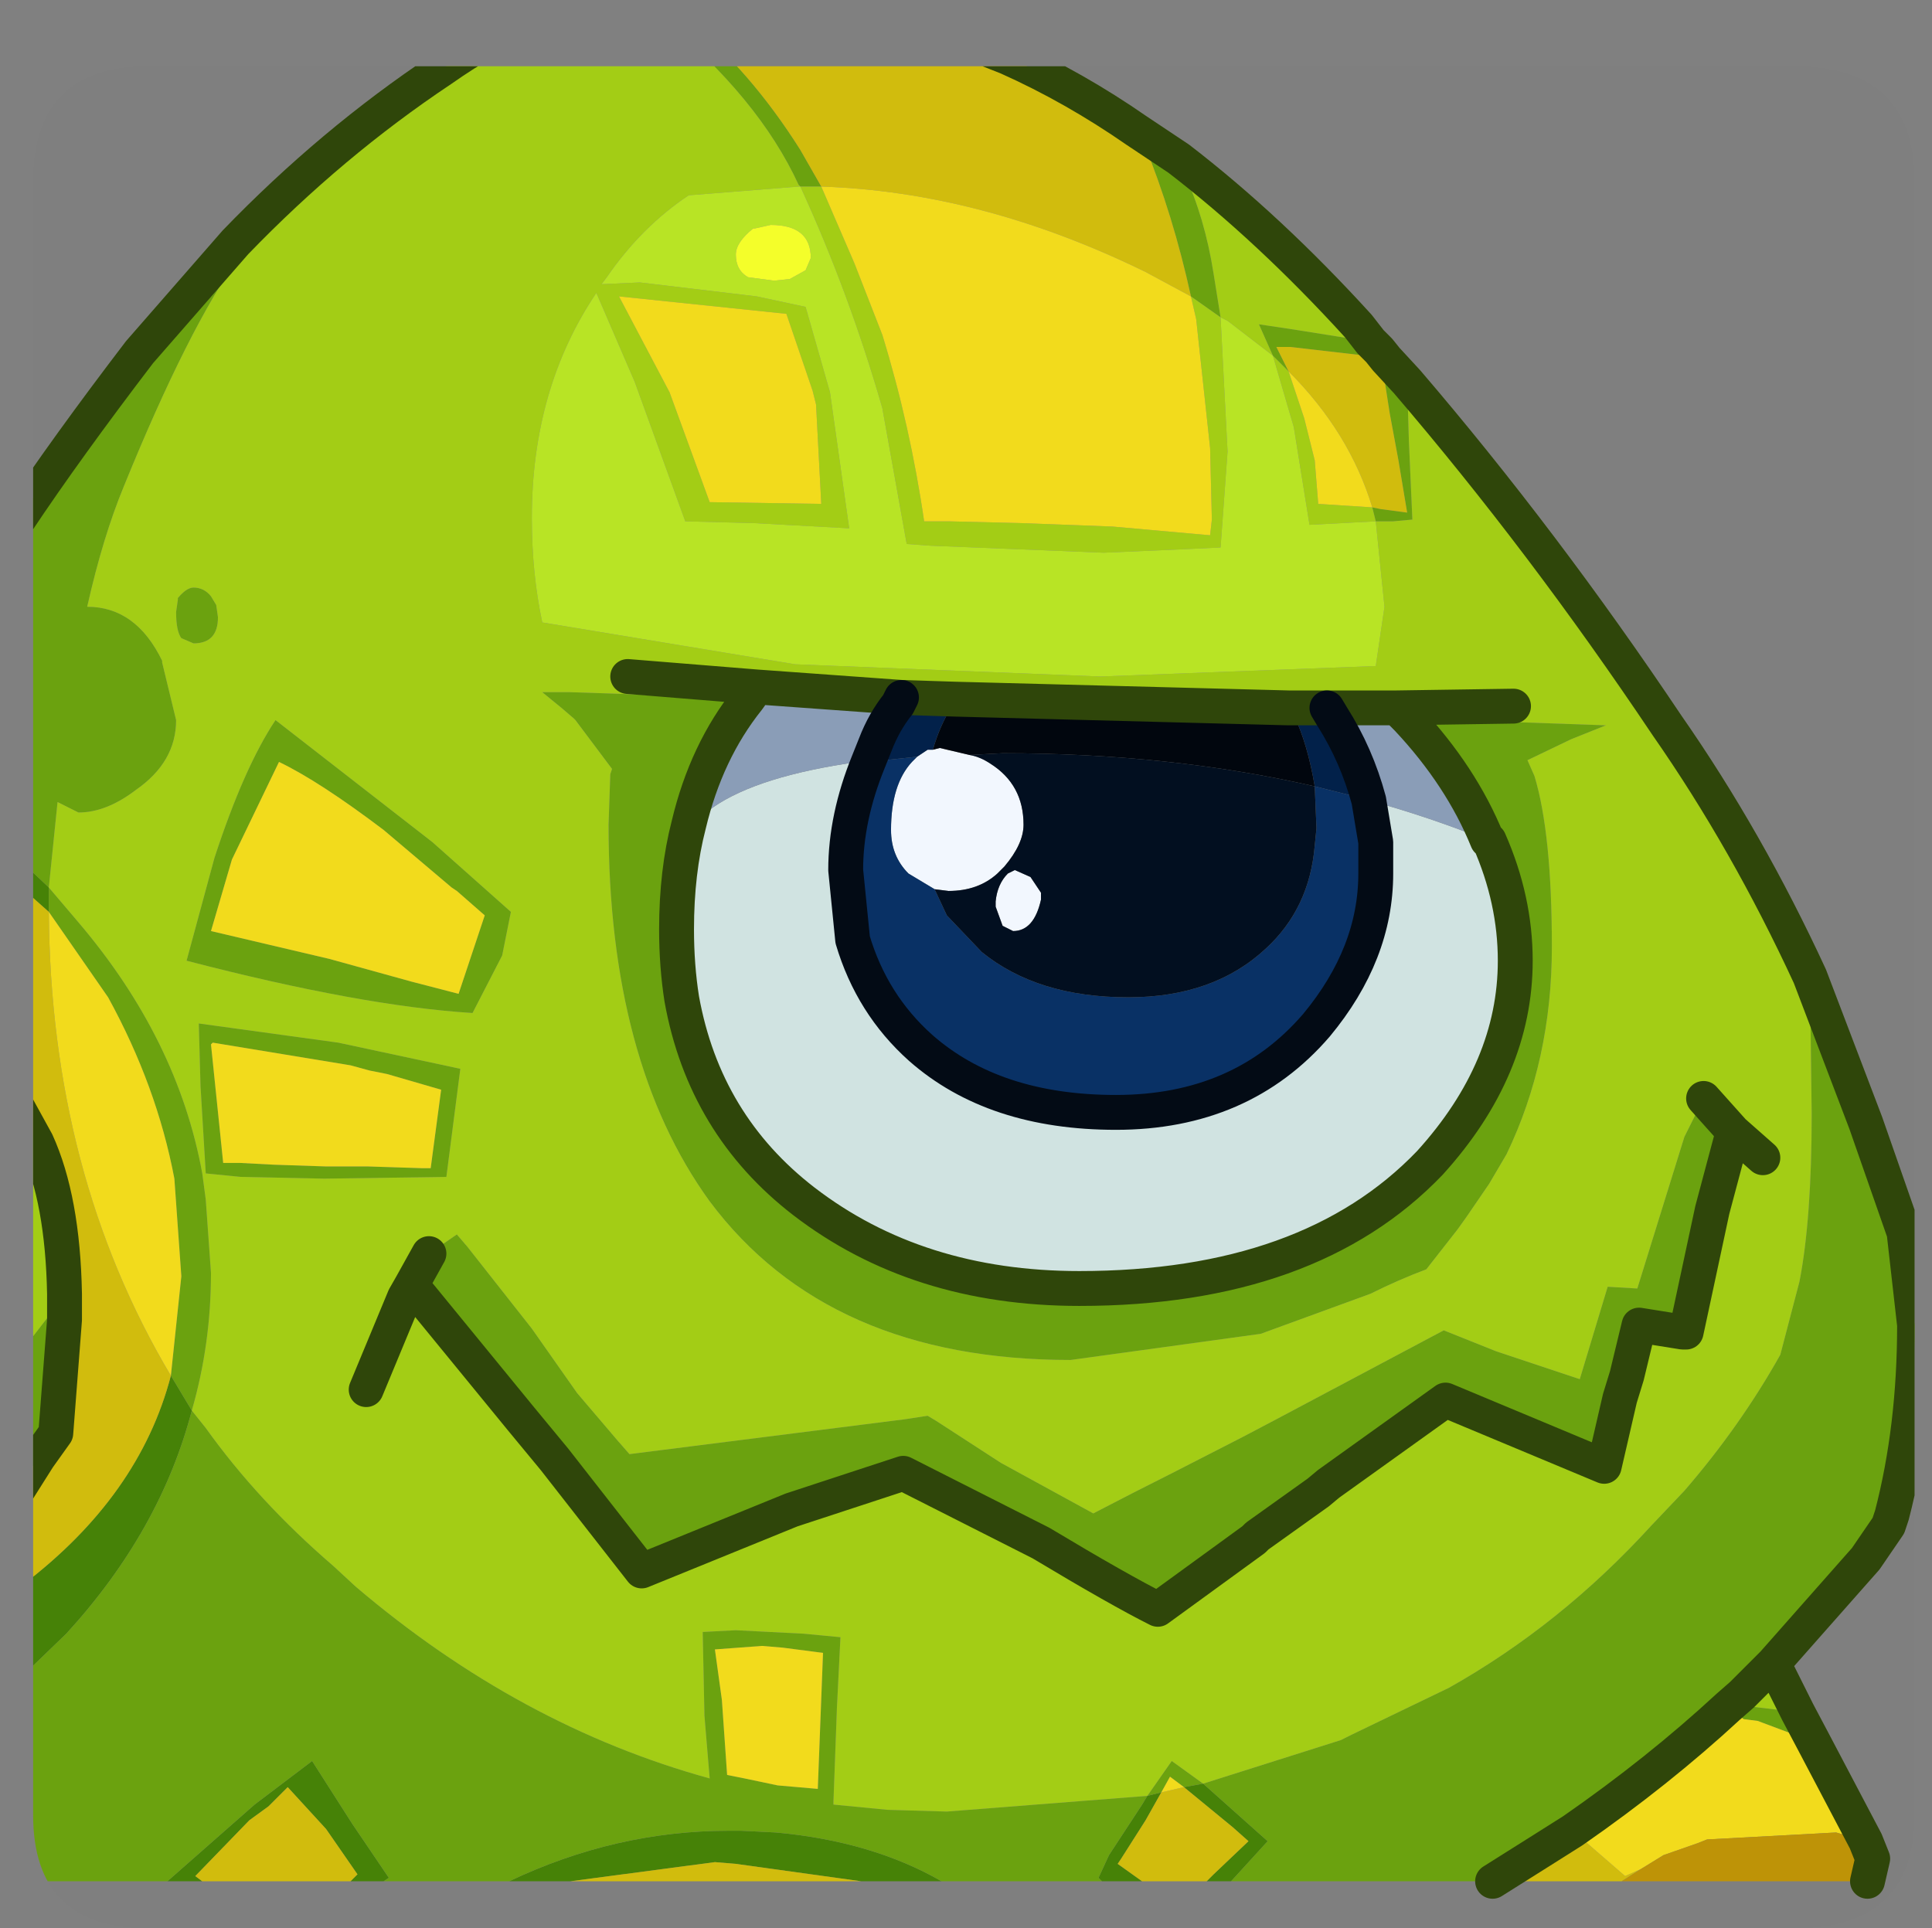 <?xml version="1.0" encoding="UTF-8" standalone="no"?>
<svg xmlns:ffdec="https://www.free-decompiler.com/flash" xmlns:xlink="http://www.w3.org/1999/xlink" ffdec:objectType="frame" height="55.3px" width="55.4px" xmlns="http://www.w3.org/2000/svg">
  <rect width="100%" height="100%" fill="#808080" stroke="none"/>
  <g transform="matrix(1.0, 0.0, 0.0, 1.0, 0.95, 1.9)">
    <clipPath id="clipPath0" transform="matrix(1.0, 0.0, 0.0, 1.0, 0.0, 0.0)">
      <path d="M50.5 0.0 Q53.95 0.0 53.95 3.3 L53.95 50.15 Q53.95 53.4 50.5 53.4 L3.3 53.4 Q0.0 53.4 0.0 50.15 L0.0 3.3 Q0.0 0.0 3.3 0.0 L50.5 0.0" fill="#000000" fill-rule="evenodd" stroke="none"/>
    </clipPath>
    <g clip-path="url(#clipPath0)">
      <use ffdec:characterId="2" height="54.45" transform="matrix(1.0, 0.0, 0.0, 1.0, -0.95, -1.9)" width="55.4" xlink:href="#shape1"/>
    </g>
    <use ffdec:characterId="3" height="53.4" transform="matrix(1.0, 0.0, 0.0, 1.0, 0.0, 0.0)" width="53.95" xlink:href="#shape2"/>
  </g>
  <defs>
    <g id="shape1" transform="matrix(1.0, 0.0, 0.0, 1.0, 0.95, 1.9)">
      <path d="M34.35 52.05 L33.65 52.05 33.75 51.95 33.85 51.85 34.85 50.9 34.4 50.5 33.0 49.35 33.55 49.25 35.4 50.9 34.35 52.05 M31.8 52.05 L30.65 52.05 30.55 51.95 30.85 51.3 31.8 49.85 31.95 49.6 32.35 49.5 31.9 50.3 31.2 51.4 31.1 51.55 31.8 52.05 M26.05 52.05 L23.75 52.05 20.15 51.55 19.55 51.5 15.4 52.05 13.65 52.05 Q16.7 50.6 19.95 50.6 L20.3 50.6 21.3 50.65 Q24.05 50.9 26.05 52.05 M10.05 52.05 L9.1 52.05 9.3 51.85 8.4 50.55 7.3 49.35 6.75 49.9 6.2 50.3 4.65 51.9 4.85 52.05 3.85 52.05 6.35 49.85 8.0 48.6 9.15 50.4 10.2 51.95 10.05 52.05 M-0.45 46.3 L-0.45 43.7 -0.3 43.55 Q3.05 41.0 3.95 37.55 L4.55 38.55 Q3.65 42.0 0.95 44.95 L-0.45 46.3 M-0.45 23.45 L-0.45 22.7 0.45 23.55 0.45 24.05 0.45 24.25 -0.45 23.45" fill="#468307" fill-rule="evenodd" stroke="none"/>
      <path d="M18.0 -1.4 L18.7 -1.4 Q20.55 0.1 22.0 2.4 L22.6 3.45 22.0 3.45 21.95 3.4 Q20.8 0.9 18.0 -1.4 M31.65 1.85 L32.85 2.65 33.0 3.05 Q33.6 4.35 33.85 5.95 L34.05 7.2 33.2 6.6 Q32.7 4.3 31.85 2.2 L31.65 1.85 M38.35 7.9 L38.6 8.15 38.8 8.4 39.4 9.05 39.45 10.75 39.55 13.0 39.0 13.05 38.5 13.05 38.4 12.65 38.65 12.7 39.4 12.8 39.15 11.3 38.9 9.95 38.65 8.35 36.05 8.05 35.65 8.05 36.0 8.75 35.55 8.3 35.15 7.4 36.15 7.55 38.35 7.9 M50.95 26.1 L52.55 30.3 53.65 33.45 53.95 36.1 Q53.95 39.05 53.3 41.55 L53.2 41.85 52.55 42.8 49.9 45.8 49.0 46.7 49.35 47.05 50.6 47.2 51.05 48.05 49.45 47.45 49.05 47.4 48.6 47.05 49.0 46.7 48.6 47.05 Q46.6 48.9 44.15 50.6 L43.2 51.2 41.85 52.05 34.35 52.05 35.4 50.9 33.55 49.25 33.0 49.35 32.6 49.05 32.35 49.5 31.95 49.6 31.8 49.85 30.85 51.3 30.55 51.95 30.65 52.05 26.05 52.05 Q24.05 50.9 21.3 50.65 L20.3 50.6 19.95 50.6 Q16.7 50.6 13.65 52.05 L10.05 52.05 10.2 51.95 9.15 50.4 8.0 48.6 6.35 49.85 3.85 52.05 -0.45 52.05 -0.45 46.3 0.95 44.95 Q3.65 42.0 4.55 38.55 L3.95 37.55 4.25 34.7 4.05 31.9 Q3.55 29.25 2.15 26.7 L0.45 24.25 0.45 24.05 0.45 23.55 -0.45 22.7 -0.45 13.05 Q0.95 10.95 3.05 8.2 L5.8 5.05 5.95 5.4 Q4.45 7.5 2.6 12.05 2.0 13.5 1.55 15.5 2.95 15.5 3.7 17.05 L3.7 17.1 4.1 18.75 Q4.1 19.95 2.95 20.75 2.1 21.4 1.3 21.4 L0.7 21.1 0.45 23.55 1.3 24.55 Q4.15 27.9 4.85 31.75 L4.95 32.5 5.1 34.6 Q5.1 36.65 4.55 38.55 L4.95 39.05 Q6.45 41.15 8.6 43.0 L9.25 43.6 Q13.95 47.6 19.4 49.1 L19.25 47.3 19.2 44.9 20.15 44.85 22.1 44.95 23.15 45.05 23.05 47.05 22.95 49.75 22.95 49.85 24.5 50.0 26.2 50.05 31.95 49.6 32.65 48.6 33.55 49.25 37.5 48.0 37.8 47.85 40.6 46.5 Q43.8 44.7 46.4 41.85 L47.35 40.85 Q48.95 39.0 50.1 36.95 L50.65 34.85 Q51.0 33.05 51.0 30.05 L50.95 26.1 M-0.45 40.85 L-0.45 37.0 0.75 35.45 0.9 35.2 0.9 35.95 0.65 39.2 0.15 39.9 -0.45 40.85 M18.8 21.75 Q18.45 23.1 18.45 24.75 18.45 25.8 18.6 26.75 19.25 30.35 22.1 32.55 25.35 35.05 30.0 35.05 36.6 35.05 40.05 31.45 42.5 28.75 42.5 25.65 42.5 23.9 41.75 22.2 L41.7 22.2 Q40.95 20.35 39.4 18.7 L45.1 18.9 44.1 19.3 42.85 19.9 43.05 20.35 Q43.55 22.0 43.55 25.25 43.55 28.5 42.25 31.2 L41.75 32.05 41.1 33.0 40.85 33.35 39.95 34.5 Q39.15 34.8 38.35 35.2 L35.2 36.35 29.75 37.1 Q22.8 37.1 19.4 32.55 16.5 28.55 16.5 21.75 L16.55 20.3 16.6 20.15 15.55 18.75 15.5 18.7 15.15 18.4 14.6 17.95 15.3 17.95 15.4 17.95 16.9 18.0 20.5 18.15 Q19.3 19.65 18.8 21.75 M11.35 34.05 L12.15 33.5 12.45 33.85 14.3 36.2 15.6 38.05 16.75 39.4 17.1 39.8 25.0 38.8 25.65 38.7 25.9 38.85 27.75 40.05 30.4 41.5 Q31.55 40.9 32.65 40.35 L34.7 39.3 35.65 38.8 40.45 36.25 41.95 36.85 44.35 37.65 45.15 35.0 46.0 35.05 47.35 30.7 47.9 29.6 48.75 30.55 48.15 32.8 47.4 36.3 47.3 36.3 46.05 36.1 45.7 37.55 45.5 38.2 45.05 40.15 40.5 38.25 37.15 40.65 36.85 40.9 35.1 42.15 35.0 42.25 32.25 44.25 Q31.15 43.7 28.9 42.35 L24.95 40.35 21.75 41.4 17.45 43.15 14.95 39.95 14.0 38.8 10.85 34.95 11.35 34.05 M5.25 15.45 L5.3 15.8 Q5.3 16.55 4.6 16.55 L4.25 16.4 Q4.1 16.2 4.1 15.65 L4.15 15.3 4.15 15.25 Q4.4 14.95 4.6 14.95 4.9 14.95 5.1 15.2 L5.25 15.45 M7.05 19.95 L5.7 22.75 5.1 24.8 8.5 25.6 10.85 26.25 12.2 26.6 12.95 24.35 12.15 23.65 12.0 23.55 10.05 21.9 Q8.2 20.5 7.05 19.95 M6.95 18.75 L11.45 22.25 13.7 24.25 13.45 25.5 12.6 27.15 Q9.4 26.95 4.4 25.65 L5.2 22.7 Q6.05 20.1 6.95 18.75 M11.7 29.35 L10.15 28.9 9.65 28.8 9.1 28.65 5.15 28.0 5.1 28.05 5.45 31.45 5.95 31.45 6.9 31.5 8.4 31.55 9.6 31.55 11.15 31.6 11.4 31.6 11.7 29.35 M11.85 31.85 L8.35 31.9 5.95 31.85 4.95 31.75 4.8 29.25 4.75 27.45 8.75 28.0 12.25 28.75 11.85 31.85 M19.75 46.85 L19.9 49.0 20.4 49.1 21.35 49.3 22.5 49.4 22.65 45.5 21.5 45.35 20.9 45.3 19.55 45.4 19.75 46.85" fill="#6ba30f" fill-rule="evenodd" stroke="none"/>
      <path d="M22.6 3.45 L22.0 2.4 Q20.55 0.1 18.7 -1.4 L25.05 -1.4 27.95 -0.25 Q29.85 0.6 31.65 1.85 L31.85 2.2 Q32.7 4.3 33.2 6.6 L31.9 5.9 Q27.2 3.6 22.6 3.45 M45.55 52.05 L41.85 52.05 43.2 51.2 44.15 50.6 45.65 51.9 46.1 51.7 45.55 52.05 M33.65 52.05 L31.8 52.05 31.1 51.55 31.2 51.4 31.9 50.3 32.35 49.5 33.0 49.35 34.4 50.5 34.85 50.9 33.85 51.85 33.75 51.95 33.65 52.05 M23.75 52.05 L15.4 52.05 19.55 51.5 20.15 51.55 23.75 52.05 M9.1 52.05 L4.85 52.05 4.65 51.9 6.2 50.3 6.75 49.9 7.3 49.35 8.4 50.55 9.3 51.85 9.1 52.05 M-0.45 43.7 L-0.45 40.85 0.15 39.9 0.65 39.2 0.9 35.95 0.9 35.2 Q0.85 32.5 0.1 30.85 L-0.45 29.85 -0.45 23.45 0.45 24.25 Q0.5 31.75 3.95 37.55 3.05 41.0 -0.3 43.55 L-0.45 43.7 M36.0 8.75 L35.65 8.05 36.05 8.05 38.65 8.35 38.9 9.95 39.15 11.3 39.4 12.8 38.65 12.7 38.4 12.65 Q37.75 10.5 36.0 8.75" fill="#d2bd0d" fill-rule="evenodd" stroke="none"/>
      <path d="M18.0 -1.4 Q20.8 0.9 21.95 3.4 L22.0 3.45 22.6 3.45 23.55 5.65 24.35 7.7 Q25.15 10.3 25.55 13.05 L26.25 13.05 28.3 13.1 30.95 13.2 33.75 13.45 33.8 13.0 33.75 10.95 33.35 7.25 33.2 6.6 34.05 7.2 33.85 5.95 Q33.6 4.35 33.0 3.05 L32.85 2.65 Q35.45 4.65 38.0 7.45 L38.35 7.9 36.15 7.55 35.15 7.4 35.55 8.3 36.0 8.75 36.45 10.1 36.75 11.3 36.85 12.55 38.4 12.65 38.5 13.05 39.0 13.05 39.55 13.0 39.45 10.75 39.4 9.05 Q43.3 13.6 46.85 18.9 49.15 22.2 50.95 26.1 L51.0 30.05 Q51.0 33.05 50.65 34.85 L50.1 36.95 Q48.95 39.0 47.35 40.85 L46.4 41.85 Q43.8 44.7 40.6 46.5 L37.8 47.85 37.5 48.0 33.55 49.25 32.65 48.6 31.95 49.6 26.2 50.05 24.5 50.0 22.95 49.85 22.95 49.75 23.05 47.05 23.15 45.05 22.1 44.95 20.15 44.85 19.2 44.9 19.25 47.3 19.4 49.1 Q13.95 47.6 9.25 43.6 L8.6 43.0 Q6.45 41.15 4.95 39.05 L4.55 38.55 Q5.1 36.65 5.1 34.6 L4.95 32.5 4.85 31.75 Q4.15 27.9 1.3 24.55 L0.45 23.55 0.7 21.1 1.3 21.4 Q2.1 21.4 2.95 20.75 4.1 19.95 4.1 18.75 L3.7 17.1 3.7 17.05 Q2.95 15.5 1.55 15.5 2.0 13.5 2.6 12.05 4.45 7.5 5.95 5.4 L5.8 5.05 Q8.55 2.2 11.7 0.1 13.05 -0.85 14.35 -1.4 L18.0 -1.4 M49.9 45.8 L50.6 47.2 49.35 47.05 49.0 46.7 49.9 45.8 M-0.45 37.0 L-0.45 29.85 0.1 30.85 Q0.85 32.5 0.9 35.2 L0.75 35.45 -0.45 37.0 M20.5 18.15 L16.9 18.0 15.4 17.95 15.3 17.95 14.6 17.95 15.15 18.4 15.5 18.7 15.55 18.75 16.6 20.15 16.55 20.3 16.5 21.75 Q16.5 28.55 19.4 32.55 22.8 37.1 29.75 37.1 L35.2 36.35 38.35 35.2 Q39.15 34.8 39.95 34.5 L40.85 33.35 41.1 33.0 41.75 32.05 42.25 31.2 Q43.55 28.5 43.55 25.25 43.55 22.0 43.05 20.35 L42.85 19.9 44.1 19.3 45.1 18.9 39.4 18.7 39.1 18.4 38.7 18.4 37.1 18.4 36.0 18.4 26.45 18.15 24.9 18.1 20.75 17.8 20.5 18.15 M47.9 29.6 L47.35 30.7 46.0 35.05 45.15 35.0 44.35 37.65 41.95 36.85 40.45 36.25 35.65 38.8 34.7 39.3 32.65 40.35 Q31.55 40.9 30.4 41.5 L27.75 40.05 25.9 38.85 25.65 38.7 25.0 38.8 17.1 39.8 16.75 39.4 15.6 38.05 14.3 36.2 12.45 33.85 12.15 33.5 11.35 34.05 10.85 34.95 14.0 38.8 14.95 39.95 17.45 43.15 21.75 41.4 24.95 40.35 28.9 42.35 Q31.15 43.7 32.25 44.25 L35.0 42.25 35.1 42.15 36.85 40.9 37.15 40.65 40.5 38.25 45.05 40.15 45.5 38.2 45.7 37.55 46.05 36.1 47.3 36.3 47.4 36.3 48.15 32.8 48.75 30.55 47.9 29.6 M49.6 31.3 L48.75 30.55 49.6 31.3 M34.25 11.05 L34.05 13.8 33.0 13.85 30.7 13.95 25.75 13.75 25.05 13.7 24.35 9.8 Q23.4 6.5 22.0 3.45 L21.95 3.45 18.8 3.7 Q17.45 4.6 16.45 6.05 L16.3 6.25 17.4 6.2 20.75 6.6 22.15 6.9 22.85 9.35 23.4 13.25 20.65 13.1 18.7 13.05 17.25 9.05 16.15 6.5 Q14.3 9.25 14.3 12.95 14.3 14.55 14.6 15.95 L21.85 17.15 30.6 17.5 38.5 17.2 38.75 15.5 38.5 13.05 36.6 13.15 36.15 10.35 35.55 8.3 34.25 7.3 34.05 7.2 34.25 11.05 M22.45 9.7 L22.35 9.3 21.6 7.1 16.8 6.6 18.25 9.35 19.4 12.5 22.6 12.55 22.45 9.7 M42.45 18.35 L39.1 18.4 42.45 18.35 M5.25 15.45 L5.1 15.2 Q4.9 14.95 4.6 14.95 4.4 14.95 4.15 15.25 L4.15 15.3 4.1 15.65 Q4.1 16.2 4.25 16.4 L4.6 16.55 Q5.3 16.55 5.3 15.8 L5.25 15.45 M6.95 18.75 Q6.05 20.1 5.2 22.7 L4.4 25.65 Q9.4 26.95 12.6 27.15 L13.45 25.5 13.7 24.25 11.45 22.25 6.95 18.75 M9.55 37.95 L10.65 35.3 10.85 34.95 10.65 35.3 9.55 37.95 M11.85 31.85 L12.25 28.75 8.75 28.0 4.75 27.45 4.8 29.25 4.95 31.75 5.95 31.85 8.35 31.9 11.85 31.85 M20.75 17.8 L17.05 17.5 20.75 17.8" fill="#a4ce15" fill-rule="evenodd" stroke="none"/>
      <path d="M51.05 48.05 L52.55 50.9 51.7 50.65 48.0 50.85 47.75 50.95 46.75 51.3 46.1 51.7 45.65 51.9 44.15 50.6 Q46.6 48.9 48.6 47.05 L49.05 47.4 49.45 47.45 51.05 48.05 M3.95 37.55 Q0.5 31.75 0.45 24.25 L2.15 26.7 Q3.55 29.25 4.05 31.9 L4.25 34.7 3.95 37.55 M22.6 3.45 Q27.2 3.6 31.9 5.9 L33.2 6.6 33.35 7.25 33.75 10.95 33.8 13.0 33.75 13.45 30.95 13.2 28.3 13.1 26.25 13.05 25.55 13.05 Q25.15 10.3 24.35 7.7 L23.55 5.65 22.6 3.45 M38.4 12.65 L36.85 12.55 36.75 11.3 36.45 10.1 36.0 8.75 Q37.75 10.5 38.4 12.65 M22.45 9.7 L22.6 12.55 19.4 12.5 18.25 9.35 16.8 6.6 21.6 7.1 22.35 9.3 22.45 9.7 M7.05 19.95 Q8.2 20.5 10.05 21.9 L12.0 23.55 12.15 23.65 12.95 24.35 12.2 26.6 10.85 26.25 8.5 25.6 5.1 24.8 5.7 22.75 7.05 19.95 M11.7 29.35 L11.4 31.6 11.15 31.6 9.6 31.55 8.4 31.55 6.9 31.5 5.95 31.45 5.45 31.45 5.1 28.05 5.15 28.0 9.1 28.65 9.65 28.8 10.15 28.9 11.7 29.35 M19.75 46.85 L19.55 45.4 20.9 45.3 21.5 45.35 22.65 45.5 22.5 49.4 21.35 49.3 20.4 49.1 19.9 49.0 19.75 46.85 M32.35 49.5 L32.6 49.05 33.0 49.35 32.35 49.5" fill="#f3dc1c" fill-rule="evenodd" stroke="none"/>
      <path d="M52.55 50.9 L52.75 51.4 52.6 52.05 45.55 52.05 46.1 51.7 46.75 51.3 47.75 50.95 48.0 50.85 51.7 50.65 52.55 50.9" fill="#bf9407" fill-rule="evenodd" stroke="none"/>
      <path d="M34.25 11.05 L34.05 7.2 34.25 7.3 35.55 8.3 36.15 10.35 36.6 13.15 38.5 13.05 38.75 15.5 38.5 17.2 30.6 17.5 21.85 17.15 14.6 15.95 Q14.3 14.55 14.3 12.95 14.3 9.25 16.15 6.5 L17.25 9.05 18.7 13.05 20.65 13.1 23.4 13.25 22.85 9.35 22.15 6.9 20.75 6.6 17.4 6.2 16.3 6.25 16.45 6.05 Q17.45 4.6 18.8 3.7 L21.95 3.45 22.0 3.45 Q23.4 6.5 24.35 9.8 L25.05 13.7 25.75 13.75 30.7 13.95 33.0 13.85 34.05 13.8 34.25 11.05 M21.25 6.15 L21.7 6.1 22.15 5.85 22.3 5.5 Q22.3 4.55 21.15 4.55 L20.7 4.65 20.65 4.65 Q20.15 5.05 20.15 5.4 20.15 5.85 20.5 6.05 L21.25 6.15" fill="#b9e525" fill-rule="evenodd" stroke="none"/>
      <path d="M21.25 6.15 L20.5 6.05 Q20.15 5.85 20.15 5.4 20.15 5.05 20.65 4.65 L20.7 4.65 21.15 4.55 Q22.3 4.55 22.3 5.5 L22.15 5.85 21.7 6.1 21.25 6.15" fill="#f5ff2a" fill-rule="evenodd" stroke="none"/>
      <path d="M41.7 22.2 L41.75 22.2 Q42.5 23.9 42.5 25.65 42.5 28.75 40.05 31.45 36.6 35.05 30.0 35.05 25.35 35.05 22.1 32.55 19.25 30.35 18.6 26.75 18.45 25.8 18.45 24.75 18.45 23.1 18.8 21.75 L19.5 21.25 Q20.8 20.35 23.65 19.95 L23.95 19.95 Q23.3 21.55 23.3 23.05 L23.5 25.05 Q24.05 26.9 25.45 28.15 27.55 30.0 31.05 30.0 34.65 30.0 36.8 27.5 38.5 25.45 38.5 23.15 L38.5 22.25 38.3 21.05 Q40.1 21.55 41.7 22.2" fill="#d1e4e2" fill-rule="evenodd" stroke="none"/>
      <path d="M41.7 22.2 Q40.1 21.55 38.3 21.05 37.95 19.75 37.25 18.65 L37.1 18.4 38.7 18.4 39.1 18.4 39.4 18.7 Q40.95 20.35 41.7 22.2 M23.95 19.95 L23.65 19.95 Q20.8 20.35 19.5 21.25 L18.8 21.75 Q19.3 19.65 20.5 18.15 L20.75 17.8 24.9 18.1 24.8 18.3 Q24.4 18.8 24.15 19.45 L23.95 19.95" fill="#8b9eb8" fill-rule="evenodd" stroke="none"/>
      <path d="M25.35 19.8 L25.65 19.6 25.8 19.6 26.0 19.55 26.85 19.75 Q27.15 19.8 27.45 20.0 28.4 20.6 28.4 21.75 28.4 22.3 27.85 22.95 L27.65 23.15 Q27.1 23.65 26.25 23.65 L25.85 23.6 25.1 23.15 Q24.6 22.65 24.6 21.9 24.6 20.6 25.2 19.95 L25.35 19.8 M27.6 24.1 L27.6 23.95 Q27.65 23.45 27.95 23.15 L28.15 23.05 28.6 23.25 28.9 23.7 28.9 23.9 Q28.7 24.8 28.1 24.8 L27.8 24.65 27.6 24.1" fill="#f3f8ff" fill-rule="evenodd" stroke="none"/>
      <path d="M38.3 21.05 L38.5 22.25 38.5 23.15 Q38.5 25.45 36.8 27.5 34.65 30.0 31.05 30.0 27.55 30.0 25.45 28.15 24.05 26.9 23.5 25.05 L23.3 23.05 Q23.3 21.55 23.95 19.95 L25.35 19.8 25.2 19.95 Q24.6 20.6 24.6 21.9 24.6 22.65 25.1 23.15 L25.85 23.6 26.2 24.35 27.2 25.4 Q28.8 26.7 31.4 26.7 33.85 26.7 35.35 25.3 36.6 24.15 36.75 22.35 L36.8 21.85 36.75 20.65 37.95 20.95 38.3 21.05" fill="#093165" fill-rule="evenodd" stroke="none"/>
      <path d="M26.45 18.15 L26.35 18.35 Q26.0 18.9 25.8 19.6 L25.65 19.6 25.35 19.8 23.95 19.95 24.15 19.45 Q24.4 18.8 24.8 18.3 L24.9 18.1 26.45 18.15 M36.75 20.65 Q36.55 19.45 36.15 18.6 L36.0 18.4 37.1 18.4 37.25 18.65 Q37.95 19.75 38.3 21.05 L37.95 20.95 36.75 20.65" fill="#02214a" fill-rule="evenodd" stroke="none"/>
      <path d="M26.85 19.75 L27.8 19.7 Q32.6 19.7 36.75 20.65 L36.8 21.85 36.75 22.35 Q36.6 24.15 35.35 25.3 33.85 26.7 31.4 26.7 28.8 26.7 27.2 25.4 L26.2 24.35 25.85 23.6 26.25 23.65 Q27.1 23.65 27.65 23.15 L27.85 22.95 Q28.4 22.3 28.4 21.75 28.4 20.6 27.45 20.0 27.15 19.8 26.85 19.75 M27.6 24.1 L27.8 24.65 28.1 24.8 Q28.7 24.8 28.9 23.9 L28.9 23.7 28.6 23.25 28.15 23.05 27.95 23.15 Q27.65 23.45 27.6 23.95 L27.6 24.1" fill="#020f20" fill-rule="evenodd" stroke="none"/>
      <path d="M25.8 19.6 Q26.0 18.9 26.35 18.35 L26.45 18.15 36.0 18.4 36.15 18.6 Q36.55 19.45 36.75 20.65 32.6 19.7 27.8 19.7 L26.85 19.75 26.0 19.55 25.8 19.6" fill="#01060e" fill-rule="evenodd" stroke="none"/>
      <path d="M25.05 -1.4 L27.95 -0.25 Q29.85 0.6 31.65 1.85 L32.85 2.65 Q35.45 4.65 38.0 7.45 L38.35 7.9 38.6 8.15 38.8 8.4 39.4 9.05 Q43.3 13.6 46.85 18.9 49.15 22.2 50.95 26.1 L52.55 30.3 53.65 33.45 53.95 36.1 Q53.95 39.05 53.3 41.55 L53.2 41.85 52.55 42.8 49.9 45.8 50.6 47.2 51.05 48.05 52.55 50.9 52.75 51.4 52.6 52.05 M-0.45 13.05 Q0.95 10.95 3.05 8.2 L5.8 5.05 Q8.55 2.2 11.7 0.1 13.05 -0.85 14.35 -1.4 M18.8 21.75 Q18.45 23.1 18.45 24.75 18.45 25.8 18.6 26.75 19.25 30.35 22.1 32.55 25.35 35.05 30.0 35.05 36.6 35.05 40.05 31.45 42.5 28.75 42.5 25.65 42.5 23.9 41.75 22.2 L41.7 22.2 Q40.95 20.35 39.4 18.7 L39.1 18.4 42.45 18.35 M18.8 21.75 Q19.3 19.65 20.5 18.15 L20.75 17.8 24.9 18.1 26.45 18.15 36.0 18.4 37.1 18.4 38.7 18.4 39.1 18.4 M11.35 34.05 L10.85 34.95 14.0 38.8 14.95 39.95 17.45 43.15 21.75 41.4 24.95 40.35 28.9 42.35 Q31.15 43.7 32.25 44.25 L35.0 42.25 35.1 42.15 36.85 40.9 37.15 40.65 40.5 38.25 45.05 40.15 45.5 38.2 45.7 37.55 46.05 36.1 47.3 36.3 47.4 36.3 48.15 32.8 48.75 30.55 47.9 29.6 M48.75 30.55 L49.6 31.3 M49.0 46.7 L48.6 47.05 Q46.6 48.9 44.15 50.6 L43.2 51.2 41.85 52.05 M49.9 45.8 L49.0 46.7 M10.85 34.95 L10.65 35.3 9.55 37.95 M0.9 35.2 Q0.85 32.5 0.1 30.85 L-0.45 29.85 M0.9 35.2 L0.9 35.95 0.65 39.2 0.15 39.9 -0.45 40.85 M17.05 17.5 L20.75 17.8" fill="none" stroke="#2f460a" stroke-linecap="round" stroke-linejoin="round" stroke-width="1.0"/>
      <path d="M38.3 21.05 L38.5 22.25 38.5 23.15 Q38.5 25.45 36.8 27.5 34.65 30.0 31.05 30.0 27.55 30.0 25.45 28.15 24.05 26.9 23.5 25.05 L23.3 23.05 Q23.3 21.55 23.95 19.95 L24.15 19.45 Q24.4 18.8 24.8 18.3 L24.9 18.1 M38.3 21.05 Q37.95 19.75 37.25 18.65 L37.1 18.4" fill="none" stroke="#030b15" stroke-linecap="round" stroke-linejoin="round" stroke-width="1.0"/>
    </g>
    <g id="shape2" transform="matrix(1.0, 0.0, 0.0, 1.0, 0.0, 0.0)">
      <path d="M50.5 0.0 Q53.95 0.0 53.95 3.3 L53.95 50.15 Q53.95 53.4 50.5 53.4 L3.3 53.4 Q0.0 53.4 0.0 50.15 L0.0 3.3 Q0.0 0.0 3.3 0.0 L50.5 0.0" fill="#000000" fill-opacity="0.004" fill-rule="evenodd" stroke="none"/>
    </g>
  </defs>
</svg>
